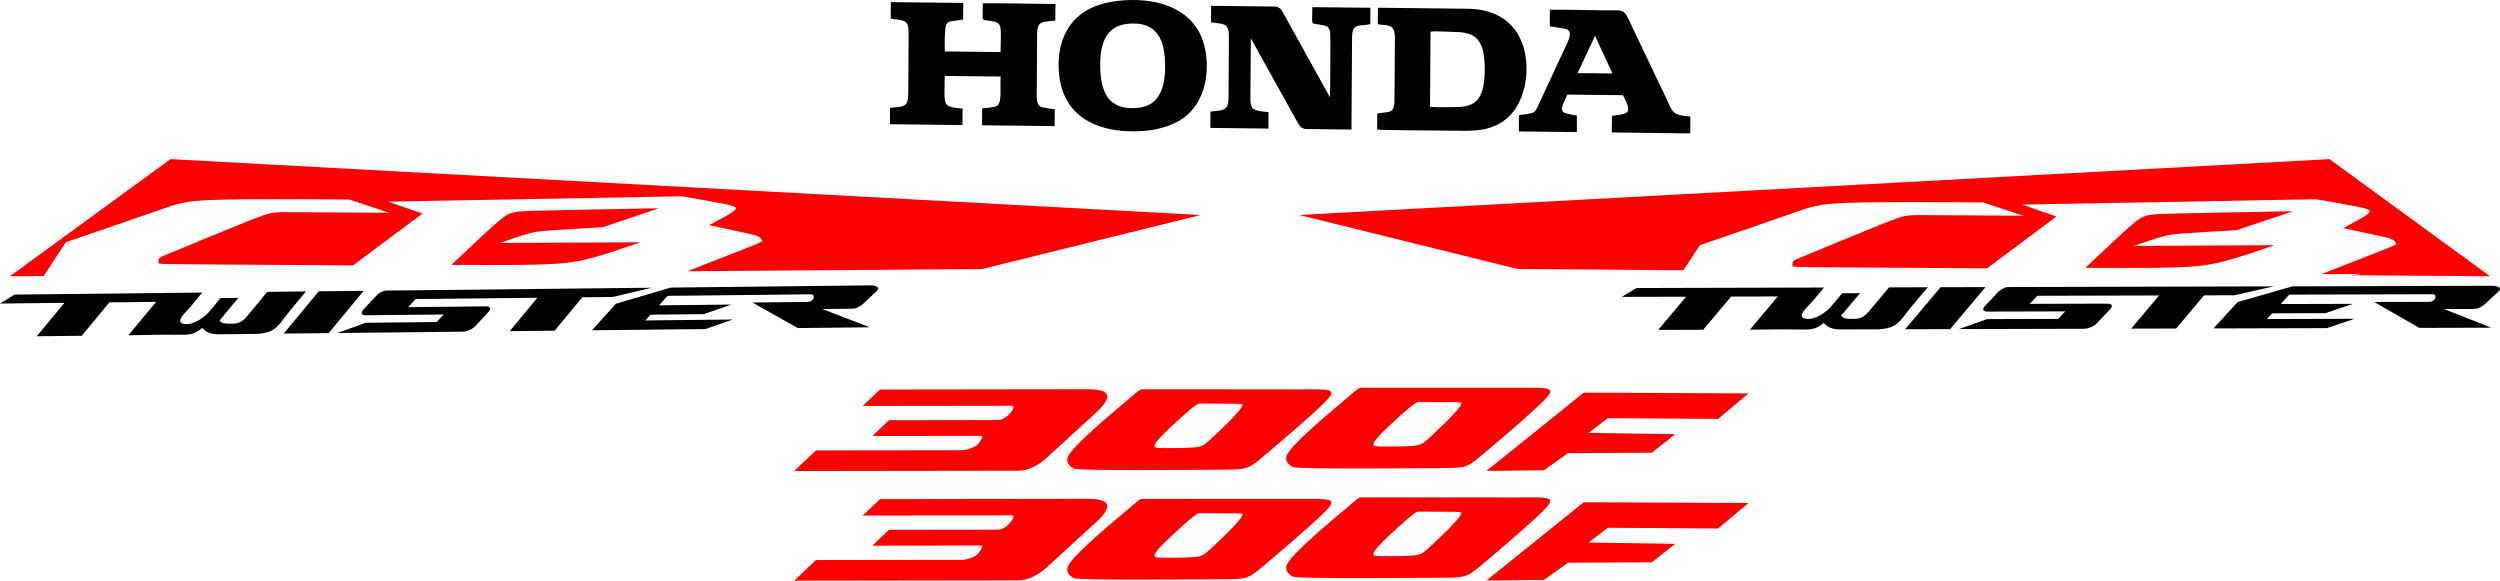 <?xml version="1.0" encoding="UTF-8"?>
  <!DOCTYPE svg PUBLIC "-//W3C//DTD SVG 1.1//EN" "http://www.w3.org/Graphics/SVG/1.1/DTD/svg11.dtd">
  <!-- Creator: CorelDRAW 2020 (64 Bit) -->
  <svg xmlns="http://www.w3.org/2000/svg" xml:space="preserve" width="562.186mm" height="130.572mm" version="1.1" style="shape-rendering:geometricPrecision; text-rendering:geometricPrecision; image-rendering:optimizeQuality; fill-rule:evenodd; clip-rule:evenodd"
  viewBox="0 0 11695.67 2716.42"
   xmlns:xlink="http://www.w3.org/1999/xlink"
   xmlns:xodm="http://www.corel.com/coreldraw/odm/2003">
   <defs>
    <style type="text/css">
     <![CDATA[
      .fil1 {fill:#ff0000}
      .fil0 {fill:#000000} 
     ]]>
    </style>
   </defs>
   <g id="Camada_x0020_1">
    <path class="fil0" d="M4167.1 87.32c58.76,9.33 84.11,1.72 83.71,64.86l-1.81 286.02c-0.41,64.96 -22,59.92 -85.34,66.41l-0.48 76.56 339.34 3.9 0.79 -76.68c-97.24,-10.37 -85.06,-9.46 -83.6,-153.24l261.68 3.02c-4.34,57.59 10.21,132.14 -25.05,140.52 -17.32,4.12 -43.63,7.19 -61.43,8.63l-0.5 78.81 339.51 3.91 0.68 -78.72c-18.11,-2.08 -40.42,-5.48 -58.5,-9.39 -19.61,-4.25 -26.21,-23.82 -26.03,-52.84l1.82 -288c0.42,-66.86 25.27,-57.22 85.16,-64.76l0.65 -77.55c-38.83,-0.45 -326.59,-5.06 -339.73,-3.22 -0.49,94.02 -8.97,74.01 33.84,81.73 58.92,10.63 50.85,14.24 49.14,146.34l-260.56 -3.06c-1.7,-24.11 -1.63,-107.68 5.87,-123.72 7.6,-16.26 17.45,-16.63 34.3,-19.03 15.13,-2.15 30.15,-4.54 45.19,-6.45l0.66 -77.56 -338.86 -3.89 -0.47 77.4zm3213.3 254.6l81.61 -174.2 81.52 176.07 -163.13 -1.88zm-130.16 -219.08c23.59,3.41 47.78,7.69 70.98,11.96 37,6.81 20.67,44.32 12.47,62.86l-138.75 298.42c-5.41,11.96 -10.36,22.53 -18.78,28.42 -11.63,8.14 -53.88,11.96 -70.05,13.67l-0.48 76.73 271.37 3.12 -0.01 -77.61c-85.49,-13.59 -82.27,-16.02 -44.61,-97.95l260.38 2.96c50.74,94.51 17.43,84.25 -51.54,97.1l-1.04 77.08 367.25 4.51 0.46 -78.66c-101.88,-10.09 -75.04,-16.21 -144.45,-151.69 -17.58,-34.3 -32.9,-69.89 -49.96,-105.13l-74.79 -156.84c-45.05,-95.83 -32.08,-82.3 -131.81,-83.45 -85.16,-0.98 -171.09,-3.51 -256.15,-2.87l-0.47 77.38zm-1977.17 -11.17c90.82,-10.08 167.06,20.96 176.32,159.88 8.57,128.59 -20.53,222.29 -124.71,232.8 -91.79,9.27 -166.34,-20.89 -176.13,-160.96 -9.01,-128.9 20.23,-220.13 124.52,-231.71zm-16.47 -110.14c-86.58,6.04 -164.1,28.92 -222.22,84.32 -52.53,50.08 -95.69,144.2 -78.07,274.74 28.1,208.08 211.63,263.91 386.88,252.6 83.52,-5.4 166.44,-30.7 221.05,-84.79 62.95,-62.35 92.31,-163.3 77.77,-273.67 -27.23,-206.75 -210.62,-265.39 -385.42,-253.19zm1433.49 498.02l2.22 -351.18c23.69,-4.04 69.32,0.14 95.34,0.42 98.13,1.07 159.15,13.1 158.29,177.41 -0.84,162.08 -58.03,176.16 -159.04,174.95 -29.03,-0.35 -69.14,2.32 -96.8,-1.6zm-243.84 -457.19l-0.42 71.34c51.75,5.65 80.15,0.93 79.76,62.66l-1.87 295.95c-0.44,69.31 -40.43,46.4 -80.54,60.07l-0.82 73.46c9.09,3.57 328.49,5.2 346.79,5.41 80.23,0.92 158.37,7.38 232.21,-36.88 123.67,-74.14 147.68,-273.07 91.16,-392.74 -44.3,-93.8 -132.29,-139.36 -246.14,-140.67l-419.63 -4.83 -0.49 6.23zm-780.66 54.58l0.08 7.8c65.02,7.83 83.9,4.8 83.5,68.65l-1.78 282.05c-0.4,63.94 -22.64,60.18 -84.49,66.42l-0.48 76.56 271.45 3.12 0.48 -76.63c-93.27,-9.82 -84.89,-14.3 -84.25,-115.96 0.48,-76.6 0.76,-153.25 1.47,-229.83l215.73 388.07c11.17,19.99 18.66,36.1 46.02,36.42l209.08 2.41 2.93 -427.98c0.48,-73.76 30.48,-52.63 85.16,-65.17l0.63 -76.68 -271.43 -2.78c-0.43,89.72 -10.96,73.46 33.9,81.68 37.51,6.88 50.51,5.65 50.14,63.76 -0.51,80.53 0.41,200.23 -1.95,276.07l-214.55 -387.1c-10.13,-19.48 -19.37,-36.96 -44.89,-37.25l-296.32 -3.41 -0.42 69.79z"/>
    <path class="fil1" d="M797.69 744.48l4819.37 261.35c-340.78,84.21 -681.57,168.42 -1022.35,252.64l-1378.26 10.29c110.89,-43.28 211.85,-82.75 270.44,-105.97 76.51,-30.33 80.75,-32.96 78.96,-38.2 -1.79,-5.25 -9.6,-13.11 -18.08,-18.12 -8.48,-5.01 -17.63,-7.15 -56.09,-15.57 -38.46,-8.42 -106.22,-23.1 -173.98,-37.79 49.5,-25.8 99,-51.61 117.16,-67.27 18.15,-15.65 4.96,-21.16 -41.06,-30.75 -46.03,-9.59 -124.89,-23.26 -203.75,-36.93 -458.18,8.4 -916.35,16.81 -1374.53,25.21 53.57,18.6 107.14,37.2 160.71,55.79 -108.26,80.81 -216.53,161.63 -324.79,242.44 -301.28,-1.87 -602.57,-3.74 -754.35,-4.94 -151.79,-1.2 -154.07,-1.74 -155.29,-6.85 -1.21,-5.11 -1.36,-14.8 3.82,-21.43 5.18,-6.63 15.67,-10.2 95.14,-42.86 79.47,-32.66 227.91,-94.39 312.49,-128.26 84.58,-33.87 105.3,-39.87 129.49,-42.65 24.19,-2.78 51.84,-2.33 142.2,-1.65 90.36,0.67 243.42,1.57 396.49,2.47 -62.72,-20.74 -125.44,-41.49 -188.16,-62.23 -248.27,-1.5 -496.54,-3.01 -634.69,2.01 -138.16,5.01 -166.2,16.54 -262.9,50.58 -96.69,34.05 -262.03,90.61 -427.36,147.18l-103.94 158.27 -157.93 1.18c250.42,-182.65 500.84,-365.29 751.27,-547.94zm2285.01 229.97c-87.78,29.5 -175.56,59 -263.34,88.49 -92.98,5.35 -185.95,10.7 -242.75,14.88 -56.8,4.18 -77.42,7.19 -111.05,16.8 -33.63,9.61 -80.28,25.82 -126.93,42.04 219.3,-1.07 438.6,-2.13 657.9,-3.2 -81.39,27.98 -162.78,55.96 -231.28,73.99 -68.49,18.03 -124.1,26.11 -230.85,29.74 -106.76,3.63 -264.66,2.8 -422.57,1.97 86.87,-82.21 173.74,-164.43 223.42,-206.48 49.69,-42.06 62.2,-43.95 180.58,-46.96 118.38,-3.01 342.62,-7.14 566.87,-11.27z"/>
    <path class="fil0" d="M2384.46 1549.3l210.3 -2.26 129.47 -156.3 143.01 -1.54 182.29 -43.15 -1247.41 13.42c-15.61,4.37 -31.77,13.17 -41.06,23.19l-62.26 67.05c-13.13,14.14 -7.82,25.54 11.81,25.33 121.71,-1.31 243.41,-2.62 365.11,-3.93l-32.84 35.36 -332.06 3.58 -132.36 47.93 585.69 -6.31c19.63,-0.21 46.43,-11.95 59.56,-26.09l62.26 -67.05c13.14,-14.14 7.82,-25.54 -11.81,-25.33 -121.7,1.31 -243.41,2.62 -365.11,3.93l35.29 -38 569.6 -6.13 -129.48 156.3zm-2384.46 -129.25c22.84,-13.92 45.63,-27.9 68.33,-41.93l877.6 -9.43c-17.58,21.39 -34.81,42.92 -52.55,64.24 -21.51,25.83 -80.89,74.88 -31.24,82.88 44.8,5.51 92.43,-31.2 114.48,-55.09 18.68,-21.06 36.73,-44.56 54.66,-66.21l83.61 -0.9 -87.31 105.27c6.67,12.2 16.18,14.14 33.26,15.01 51.73,2.62 68.42,-3.2 95.08,-34.56 32.02,-37.68 62.94,-75.95 94.34,-113.91l181.23 -1.95c-28.69,34.55 -58,69.02 -85.91,103.86 -43.83,54.93 -54.71,89.04 -142.11,94.69l-187.15 2.02c-29.71,-1.53 -49.08,-7.66 -70.36,-29.75 -38.31,32.2 -62.06,32.44 -111.95,31.71 -77,-1.12 -145.11,1.56 -233.24,2.51l129.48 -156.3 -218.48 2.35 -129.48 156.3 -210.3 2.26 129.47 -156.3 -301.47 3.24zm4098.63 -80.45c-7.53,-3.33 -17.82,-5.11 -25.33,-4.58l-159.72 1.72 -776.35 8.66 -255.79 75.63 -111.99 124.11 530.44 -5.71 129.13 -44.68 -409.83 4.41 24.32 -26.95 249.19 -2.68 129.13 -44.68 -338.88 3.65 40.07 -44.41 668.7 -7.2c27.86,-0.3 15.04,35.3 -12.24,35.59 -86.37,0.93 -172.73,1.86 -259.1,2.79l212.14 119.5 336.83 -3.63 -221.92 -85.39 136.56 -1.47c21.17,-0.23 39.62,-9.51 52.27,-21.38l61.9 -58.09c2.8,-2.63 5.03,-5.17 6.69,-7.45 5.58,-7.67 5.26,-12.72 -6.21,-17.79zm-2771.36 221.08l210.3 -2.27 163.9 -197.86 -210.3 2.26 -163.91 197.86z"/>
    <path class="fil1" d="M10727.03 988.21c-87.78,29.5 -175.56,59 -263.34,88.49 -92.98,5.35 -185.96,10.7 -242.75,14.88 -56.8,4.18 -77.42,7.19 -111.05,16.8 -33.63,9.61 -80.28,25.82 -126.93,42.04 219.3,-1.07 438.6,-2.13 657.9,-3.2 -81.39,27.98 -162.78,55.96 -231.28,73.99 -68.49,18.03 -124.1,26.11 -230.85,29.74 -106.75,3.63 -264.66,2.8 -422.57,1.97 86.87,-82.21 173.74,-164.43 223.43,-206.48 49.69,-42.05 62.2,-43.95 180.58,-46.96 118.38,-3.01 342.62,-7.14 566.87,-11.27zm170.86 -243.73l-4819.37 261.35c340.78,84.21 681.57,168.42 1022.35,252.64l774.58 5.78 77.17 -117.51c165.33,-56.57 330.67,-113.13 427.36,-147.18 96.69,-34.05 124.74,-45.57 262.9,-50.58 138.16,-5.01 386.42,-3.51 634.69,-2.01 62.72,20.75 125.44,41.49 188.16,62.23 -153.06,-0.9 -306.13,-1.8 -396.49,-2.47 -90.36,-0.68 -118.01,-1.13 -142.2,1.65 -24.18,2.78 -44.9,8.78 -129.49,42.65 -84.58,33.87 -233.02,95.61 -312.49,128.26 -79.47,32.66 -89.96,36.23 -95.14,42.86 -5.18,6.63 -5.03,16.32 -3.82,21.43 1.21,5.11 3.5,5.65 155.29,6.85 151.79,1.2 453.07,3.07 754.36,4.94 108.26,-80.81 216.53,-161.63 324.79,-242.44 -53.57,-18.6 -107.14,-37.2 -160.71,-55.8 458.18,-8.4 916.35,-16.81 1374.53,-25.21 78.86,13.67 157.73,27.34 203.75,36.93 46.03,9.59 59.22,15.1 41.06,30.75 -18.15,15.66 -67.65,41.46 -117.16,67.27 67.76,14.69 135.53,29.37 173.98,37.79 38.46,8.42 47.61,10.56 56.09,15.57 8.48,5.01 16.29,12.87 18.08,18.12 1.79,5.25 -2.45,7.87 -78.96,38.2 -58.59,23.23 -159.55,62.7 -270.44,105.97l185.19 -1.38c-13.66,2.23 -27.86,4.39 -42.64,6.47l645.83 4.82c-250.42,-182.64 -500.84,-365.29 -751.27,-547.94z"/>
    <path class="fil0" d="M9970.19 1537.48l210.32 -0.55 130.74 -155.24 143.01 -0.38 182.63 -41.67 -1247.48 3.28c-15.64,4.24 -31.87,12.92 -41.25,22.86l-62.8 66.54c-13.25,14.03 -8.03,25.47 11.6,25.42 121.71,-0.32 243.43,-0.64 365.14,-0.96l-33.13 35.1 -332.08 0.88 -132.74 46.85 585.72 -1.54c19.63,-0.05 46.52,-11.57 59.78,-25.61l62.8 -66.54c13.25,-14.03 8.03,-25.47 -11.6,-25.42 -121.71,0.32 -243.42,0.64 -365.14,0.96l35.6 -37.71 569.63 -1.5 -130.74 155.24zm-2383.33 -148.63c22.96,-13.74 45.85,-27.52 68.67,-41.37l877.65 -2.3c-17.76,21.24 -35.16,42.64 -53.08,63.81 -21.72,25.65 -81.49,74.22 -31.91,82.62 44.75,5.87 92.68,-30.45 114.93,-54.16 18.85,-20.91 37.09,-44.26 55.2,-65.76l83.62 -0.22 -88.16 104.55c6.57,12.25 16.07,14.28 33.14,15.28 51.71,3.04 68.44,-2.64 95.35,-33.79 32.33,-37.42 63.55,-75.43 95.26,-113.14l181.24 -0.48c-28.97,34.31 -58.55,68.55 -86.75,103.16 -44.27,54.57 -55.44,88.59 -142.88,93.53l-187.16 0.5c-29.7,-1.77 -49.02,-8.05 -70.12,-30.32 -38.57,31.89 -62.32,31.94 -112.2,30.8 -76.98,-1.75 -145.12,0.38 -233.25,0.62l130.74 -155.24 -218.49 0.57 -130.74 155.24 -210.31 0.55 130.74 -155.24 -301.49 0.78zm4099.14 -47.13c-7.5,-3.39 -17.78,-5.25 -25.29,-4.78l-159.73 0.42 -776.4 2.36 -256.4 73.55 -112.99 123.2 530.47 -1.4 129.49 -43.63 -409.86 1.08 24.53 -26.75 249.2 -0.66 129.49 -43.63 -338.89 0.89 40.43 -44.08 668.74 -1.76c27.86,-0.07 14.75,35.42 -12.53,35.49 -86.37,0.23 -172.75,0.46 -259.11,0.68l211.17 121.22 336.85 -0.89 -221.22 -87.19 136.57 -0.36c21.17,-0.05 39.69,-9.19 52.44,-20.96l62.37 -57.58c2.82,-2.61 5.07,-5.13 6.75,-7.39 5.64,-7.63 5.36,-12.68 -6.07,-17.84zm-2773.06 198.55l210.32 -0.56 165.51 -196.52 -210.31 0.56 -165.51 196.52z"/>
    <path class="fil1" d="M6587.41 2425.3c-24.53,20.92 -159.7,139.25 -161.85,163.35 -1.1,12.29 4.78,12.67 47.46,13.23 35.09,0.45 98.96,-0.14 135.54,-3.01 36.58,-2.87 45.88,-7.99 78.62,-37.95 24.66,-22.56 146.1,-135.2 149.64,-159.5 0.68,-4.61 0.11,-6.14 -32.12,-7.11l-170.2 -1.03c-4.95,0.78 -12.24,2.32 -47.09,32.03zm-289.2 -47.64c-43.39,37.17 -270.97,223.23 -280.34,271.16 -4.73,24.22 13.24,40.18 30.57,48.79 23.32,11.58 606.65,5.25 674.28,5.15 131.94,-0.2 136.14,0.31 202.31,-54.49 66.16,-54.82 194.27,-164.95 260.02,-225.63 117.33,-108.29 79.03,-94.76 -99.03,-95.48l-721.81 -0.22c-8.08,1.55 -12.18,4.62 -66,50.72zm-734.81 54.93c-24.52,20.9 -159.7,139.26 -161.85,163.35 -1.1,12.29 4.74,12.67 47.46,13.23 35.1,0.46 98.96,-0.14 135.54,-3 36.58,-2.87 45.88,-7.99 78.63,-37.96 24.65,-22.55 146.13,-135.22 149.64,-159.51 0.67,-4.59 0.11,-6.13 -32.12,-7.1l-170.2 -1.04c-4.96,0.78 -12.25,2.33 -47.1,32.03zm-289.19 -47.64c-43.42,37.18 -270.95,223.21 -280.34,271.17 -4.73,24.16 13.25,40.19 30.56,48.78 23.34,11.58 606.64,5.26 674.29,5.16 131.95,-0.2 136.14,0.31 202.31,-54.5 66.16,-54.81 194.27,-164.93 260.02,-225.62 117.29,-108.27 79.12,-94.76 -99.03,-95.48l-721.8 -0.22c-8.08,1.55 -12.2,4.62 -66,50.72zm-1157.21 -49.73l971.52 -1.4c109.08,-0.15 119.92,35.6 36.69,111.71l-226.68 207.29c-47.1,43.07 -94.12,62.53 -136.34,62.11l-1046.58 1.49 101.5 -96.4 688.34 -0.98c13,-0.02 62.66,-13.65 74.48,-33.55 11.83,-19.91 22.92,-33.48 9.93,-33.47l-508.82 0.73 77.97 -74.05 510.61 -0.73c42.39,-0.06 87.42,-67.02 67.12,-66.99l-700.57 1.01 80.82 -76.76z"/>
    <path class="fil1" d="M6954.19 2715.7c151.75,-122.01 303.49,-244.03 455.24,-366.04 256.8,1.22 513.59,2.45 770.39,3.67 -47.4,39.75 -94.8,79.51 -142.19,119.26 -171.91,-1.22 -343.81,-2.45 -515.72,-3.67 -30.07,23.09 -60.14,46.17 -90.21,69.26 135.12,1.99 270.24,3.98 405.36,5.97 -36.54,28.86 -73.09,57.72 -109.63,86.57 -130.52,0.56 -261.03,1.13 -391.54,1.69 -37.74,26.85 -75.48,53.69 -113.22,80.54 -89.49,0.92 -178.98,1.83 -268.48,2.75z"/>
    <path class="fil1" d="M6587.41 1912.51c-24.53,20.92 -159.7,139.25 -161.85,163.35 -1.1,12.29 4.78,12.67 47.46,13.23 35.09,0.45 98.96,-0.14 135.54,-3.01 36.58,-2.87 45.88,-7.99 78.62,-37.95 24.66,-22.57 146.1,-135.21 149.64,-159.51 0.68,-4.61 0.11,-6.14 -32.12,-7.11l-170.2 -1.03c-4.95,0.78 -12.24,2.32 -47.09,32.03zm-289.2 -47.64c-43.39,37.17 -270.97,223.23 -280.34,271.16 -4.73,24.22 13.24,40.18 30.57,48.79 23.32,11.58 606.65,5.26 674.28,5.15 131.94,-0.2 136.14,0.31 202.31,-54.49 66.16,-54.82 194.27,-164.95 260.02,-225.63 117.33,-108.29 79.03,-94.76 -99.03,-95.48l-721.81 -0.22c-8.08,1.55 -12.18,4.62 -66,50.72zm-734.81 54.93c-24.52,20.9 -159.7,139.26 -161.85,163.35 -1.1,12.29 4.74,12.67 47.46,13.23 35.1,0.46 98.96,-0.14 135.54,-3 36.58,-2.87 45.88,-7.99 78.63,-37.96 24.65,-22.55 146.13,-135.22 149.64,-159.51 0.67,-4.59 0.11,-6.13 -32.12,-7.1l-170.2 -1.04c-4.96,0.78 -12.25,2.33 -47.1,32.03zm-289.19 -47.64c-43.42,37.18 -270.95,223.21 -280.34,271.17 -4.73,24.16 13.25,40.19 30.56,48.78 23.34,11.58 606.64,5.26 674.29,5.16 131.95,-0.2 136.14,0.31 202.31,-54.5 66.16,-54.81 194.27,-164.93 260.02,-225.62 117.29,-108.27 79.12,-94.76 -99.03,-95.48l-721.8 -0.22c-8.08,1.55 -12.2,4.62 -66,50.72zm-1157.21 -49.73l971.52 -1.4c109.08,-0.15 119.92,35.6 36.69,111.71l-226.68 207.29c-47.1,43.07 -94.12,62.53 -136.34,62.11l-1046.58 1.49 101.5 -96.4 688.34 -0.98c13,-0.02 62.66,-13.65 74.48,-33.55 11.83,-19.91 22.92,-33.48 9.93,-33.47l-508.82 0.73 77.97 -74.05 510.61 -0.73c42.39,-0.06 87.42,-67.03 67.12,-66.99l-700.57 1.01 80.82 -76.76z"/>
    <path class="fil1" d="M6954.19 2202.91c151.75,-122.01 303.49,-244.03 455.24,-366.04 256.8,1.22 513.59,2.45 770.39,3.67 -47.4,39.75 -94.8,79.51 -142.19,119.26 -171.91,-1.22 -343.81,-2.45 -515.72,-3.67 -30.07,23.09 -60.14,46.17 -90.21,69.26 135.12,1.99 270.24,3.98 405.36,5.97 -36.54,28.86 -73.09,57.72 -109.63,86.57 -130.52,0.56 -261.03,1.13 -391.54,1.69 -37.74,26.85 -75.48,53.69 -113.22,80.54 -89.49,0.92 -178.98,1.83 -268.48,2.75z"/>
   </g>
  </svg>
  